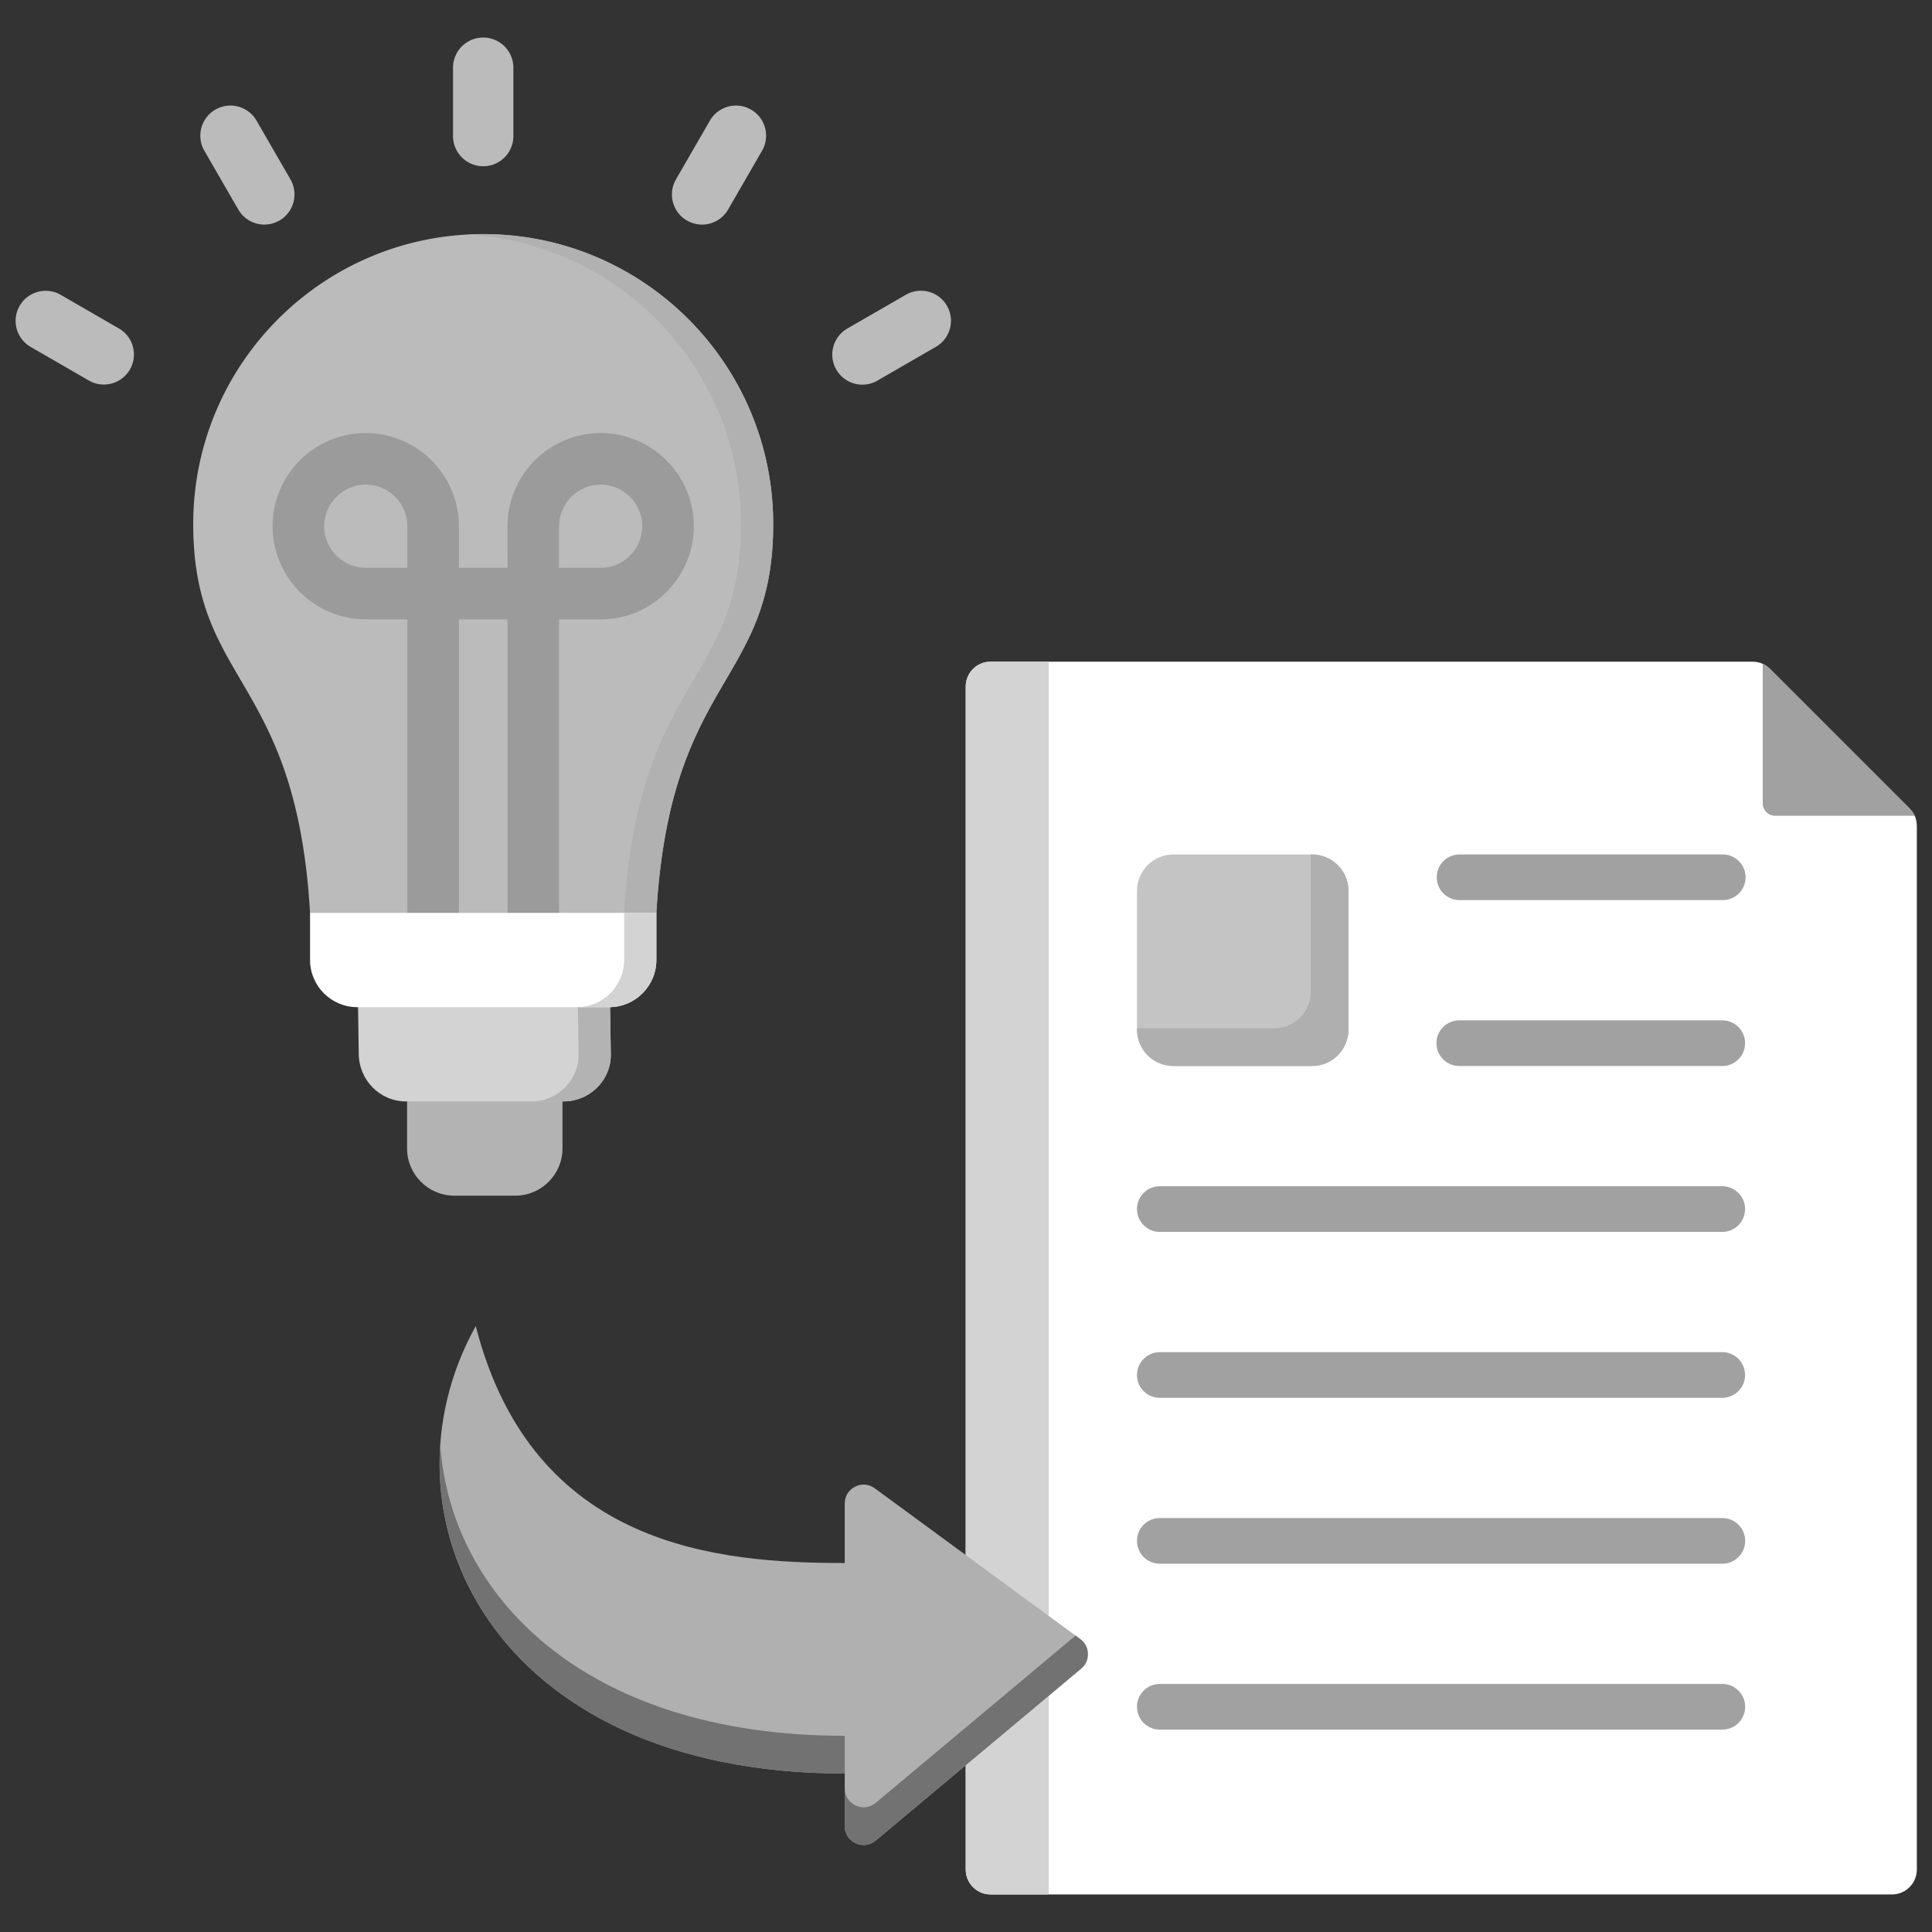 <svg xmlns="http://www.w3.org/2000/svg" xml:space="preserve" viewBox="0 0 512 512" id="Implementation">
  <rect x="0" y="0" width="512" height="512" fill="#333333" stroke="none"/>
  <path fill="#ffffff" fill-rule="evenodd" d="M262.51 175.355h201.907c1.814 0 3.375.647 4.657 1.929l36.98 36.98c1.282 1.282 1.929 2.843 1.929 4.657v276.54c0 3.628-2.959 6.587-6.586 6.587H262.51c-3.628 0-6.586-2.959-6.586-6.587v-313.52c0-3.627 2.959-6.586 6.586-6.586z" clip-rule="evenodd" class="coloreceff1 svgShape"></path>
  <path fill="#d3d3d3" fill-rule="evenodd" d="M262.51 175.355h15.426v326.693H262.51c-3.628 0-6.587-2.959-6.587-6.587v-313.52c.001-3.627 2.959-6.586 6.587-6.586z" clip-rule="evenodd" class="colord1d1d6 svgShape"></path>
  <path fill="#a1a1a1" fill-rule="evenodd" d="M467.145 175.926a6.597 6.597 0 0 1 1.929 1.358l36.98 36.98a6.597 6.597 0 0 1 1.358 1.929h-36.975a3.299 3.299 0 0 1-3.293-3.293v-36.974zM307.361 458.365a6.048 6.048 0 0 1 0-12.098h149.186a6.05 6.05 0 0 1 0 12.098H307.361zm79.442-219.827a6.049 6.049 0 1 1 0-12.098h69.744a6.049 6.049 0 1 1 0 12.098h-69.744zm0 43.966a6.049 6.049 0 1 1 0-12.097h69.744a6.05 6.05 0 0 1 0 12.097h-69.744zm-79.442 43.965a6.048 6.048 0 0 1 0-12.097h149.186a6.05 6.05 0 0 1 0 12.097H307.361zm0 43.965a6.048 6.048 0 0 1 0-12.097h149.186a6.05 6.05 0 0 1 0 12.097H307.361zm0 43.965a6.048 6.048 0 0 1-6.048-6.049 6.048 6.048 0 0 1 6.048-6.049h149.186a6.05 6.05 0 0 1 0 12.098H307.361z" clip-rule="evenodd" class="colora79ba7 svgShape"></path>
  <path fill="#c4c4c4" fill-rule="evenodd" d="M310.954 226.441h36.78c5.303 0 9.641 4.338 9.641 9.641v36.78c0 5.303-4.338 9.641-9.641 9.641h-36.78c-5.303 0-9.641-4.339-9.641-9.641v-36.78c-.001-5.303 4.338-9.641 9.641-9.641z" clip-rule="evenodd" class="color8ac9fe svgShape"></path>
  <path fill="#afafaf" fill-rule="evenodd" d="M347.375 226.441h.359c5.303 0 9.641 4.338 9.641 9.641v36.78c0 5.303-4.338 9.641-9.641 9.641h-36.78c-5.303 0-9.641-4.339-9.641-9.641v-.359h36.421c5.303 0 9.641-4.338 9.641-9.641v-36.421z" clip-rule="evenodd" class="color60b7ff svgShape"></path>
  <g fill-rule="evenodd" clip-rule="evenodd" fill="#000000" class="color000000 svgShape">
    <path fill="#b0b0b0" d="M223.865 414.212v-15.767c0-1.931 1.017-3.586 2.74-4.46 1.723-.873 3.66-.714 5.217.429l54.435 39.936c1.28.939 1.989 2.284 2.04 3.871.051 1.587-.571 2.975-1.788 3.994l-54.435 45.56c-1.524 1.276-3.524 1.537-5.325.696-1.801-.841-2.884-2.542-2.884-4.53v-13.94c-94.258 0-125.174-69.297-97.789-118.577 15.149 58.989 64.611 62.788 97.789 62.788z" class="color6cf5c2 svgShape"></path>
    <path fill="#727272" d="m285.031 433.452 1.225.899c1.28.939 1.989 2.284 2.04 3.871.051 1.587-.571 2.975-1.788 3.994l-54.435 45.56c-1.524 1.276-3.524 1.537-5.325.696-1.801-.841-2.884-2.542-2.884-4.53v-10c0 1.988 1.083 3.689 2.884 4.53 1.801.841 3.801.58 5.325-.696l52.958-44.324zm-61.166 36.55v-10c-69.423 0-104.479-37.591-107.195-77.089-2.949 42.899 31.924 87.089 107.195 87.089z" class="color00e499 svgShape"></path>
  </g>
  <g fill-rule="evenodd" clip-rule="evenodd" fill="#000000" class="color000000 svgShape">
    <path fill="#bbbbbb" d="M136.055 36.054a8 8 0 0 1-16 0V17.952a8 8 0 0 1 16 0v18.102zm96.364 64.87a7.966 7.966 0 0 1-7.937-13.813l15.677-9.051a7.966 7.966 0 0 1 7.937 13.813l-15.677 9.051zm-39.495-45.338a7.981 7.981 0 0 1-13.812-8l9.051-15.677a7.981 7.981 0 0 1 13.812 8l-9.051 15.677zM31.629 87.111a7.967 7.967 0 0 1-7.937 13.813L8.014 91.872a7.967 7.967 0 0 1 7.938-13.813l15.677 9.052zm45.369-39.526a7.981 7.981 0 0 1-13.812 8l-9.051-15.677a7.981 7.981 0 0 1 13.812-8l9.051 15.677zm96.944 194.344c3.697-62.913 30.963-60.362 30.963-103.043 0-42.443-34.407-76.85-76.85-76.85s-76.85 34.407-76.85 76.85c0 42.681 27.265 40.13 30.963 103.043 1.647 12.427 8.748 15.229 12.855 15.229 61.159 0 71.99 6.039 78.919-15.229z" class="colorffe177 svgShape"></path>
    <path fill="#b1b1b1" d="M173.942 241.929c3.697-62.913 30.963-60.362 30.963-103.043 0-42.443-34.407-76.85-76.85-76.85-1.433 0-2.857.042-4.27.12 40.456 2.216 72.58 35.72 72.58 76.73 0 42.681-27.265 40.13-30.963 103.043-4.113 12.626-9.602 15.628-26.18 15.983 23.382.343 29.969-1.401 34.72-15.983z" class="colorffd064 svgShape"></path>
    <path fill="#9b9b9b" d="M107.952 247.813v-83.672H96.925c-6.797 0-12.971-2.776-17.443-7.248-4.472-4.471-7.247-10.646-7.247-17.443 0-6.797 2.776-12.971 7.247-17.443 4.472-4.472 10.646-7.247 17.443-7.247 6.797 0 12.971 2.776 17.443 7.247 4.472 4.472 7.247 10.646 7.247 17.443v11.026h12.878V139.45c0-6.796 2.776-12.971 7.248-17.443 4.471-4.471 10.646-7.247 17.443-7.247 6.797 0 12.971 2.776 17.443 7.247 4.472 4.472 7.247 10.646 7.247 17.443 0 6.797-2.776 12.972-7.247 17.443-4.472 4.472-10.646 7.248-17.443 7.248h-11.026v83.672h-13.664v-83.672h-12.878v83.672h-13.664zm0-97.336v-11.026c0-3.025-1.243-5.78-3.244-7.782-2.002-2.002-4.757-3.244-7.782-3.244-3.025 0-5.78 1.243-7.782 3.244-2.001 2.002-3.244 4.757-3.244 7.782 0 3.025 1.243 5.78 3.244 7.782 2.002 2.002 4.757 3.245 7.782 3.245h11.026v-.001zm40.206 0h11.026c3.025 0 5.781-1.243 7.782-3.245 2.002-2.001 3.244-4.757 3.244-7.782 0-3.025-1.243-5.78-3.244-7.782-2.002-2.002-4.757-3.244-7.782-3.244-3.025 0-5.78 1.243-7.782 3.244-2.002 2.002-3.245 4.757-3.245 7.782v11.027z" class="colorffc338 svgShape"></path>
    <path fill="#b3b3b3" d="M140.843 285.437h-32.962v18.936c0 6.869 5.62 12.488 12.488 12.488h16.207c6.868 0 12.488-5.619 12.488-12.488v-18.936h-8.221z" class="colorb1b1b5 svgShape"></path>
    <path fill="#d3d3d3" d="m94.797 261.103.277 18.292c.104 6.869 5.619 12.488 12.489 12.488h41.821c6.868 0 12.591-5.619 12.487-12.488l-.276-18.299c-21.814.689-44.849.007-66.798.007z" class="colord1d1d6 svgShape"></path>
    <path fill="#b3b3b3" d="M140.843 291.883h8.54c6.868 0 12.591-5.619 12.487-12.488l-.276-18.299a580.9 580.9 0 0 1-8.537.203l.273 18.095c.104 6.87-5.619 12.489-12.487 12.489z" class="colorb1b1b5 svgShape"></path>
    <path fill="#ffffff" d="M82.168 241.928v12.49c0 6.869 5.62 12.488 12.488 12.488h66.799c6.868 0 12.487-5.619 12.487-12.488l.001-12.489-91.775-.001z" class="coloreceff1 svgShape"></path>
    <path fill="#d3d3d3" d="M152.914 266.906h8.541c6.868 0 12.487-5.619 12.487-12.488l.001-12.489h-8.54v12.489c-.002 6.869-5.621 12.488-12.489 12.488z" class="colord1d1d6 svgShape"></path>
  </g>
</svg>
